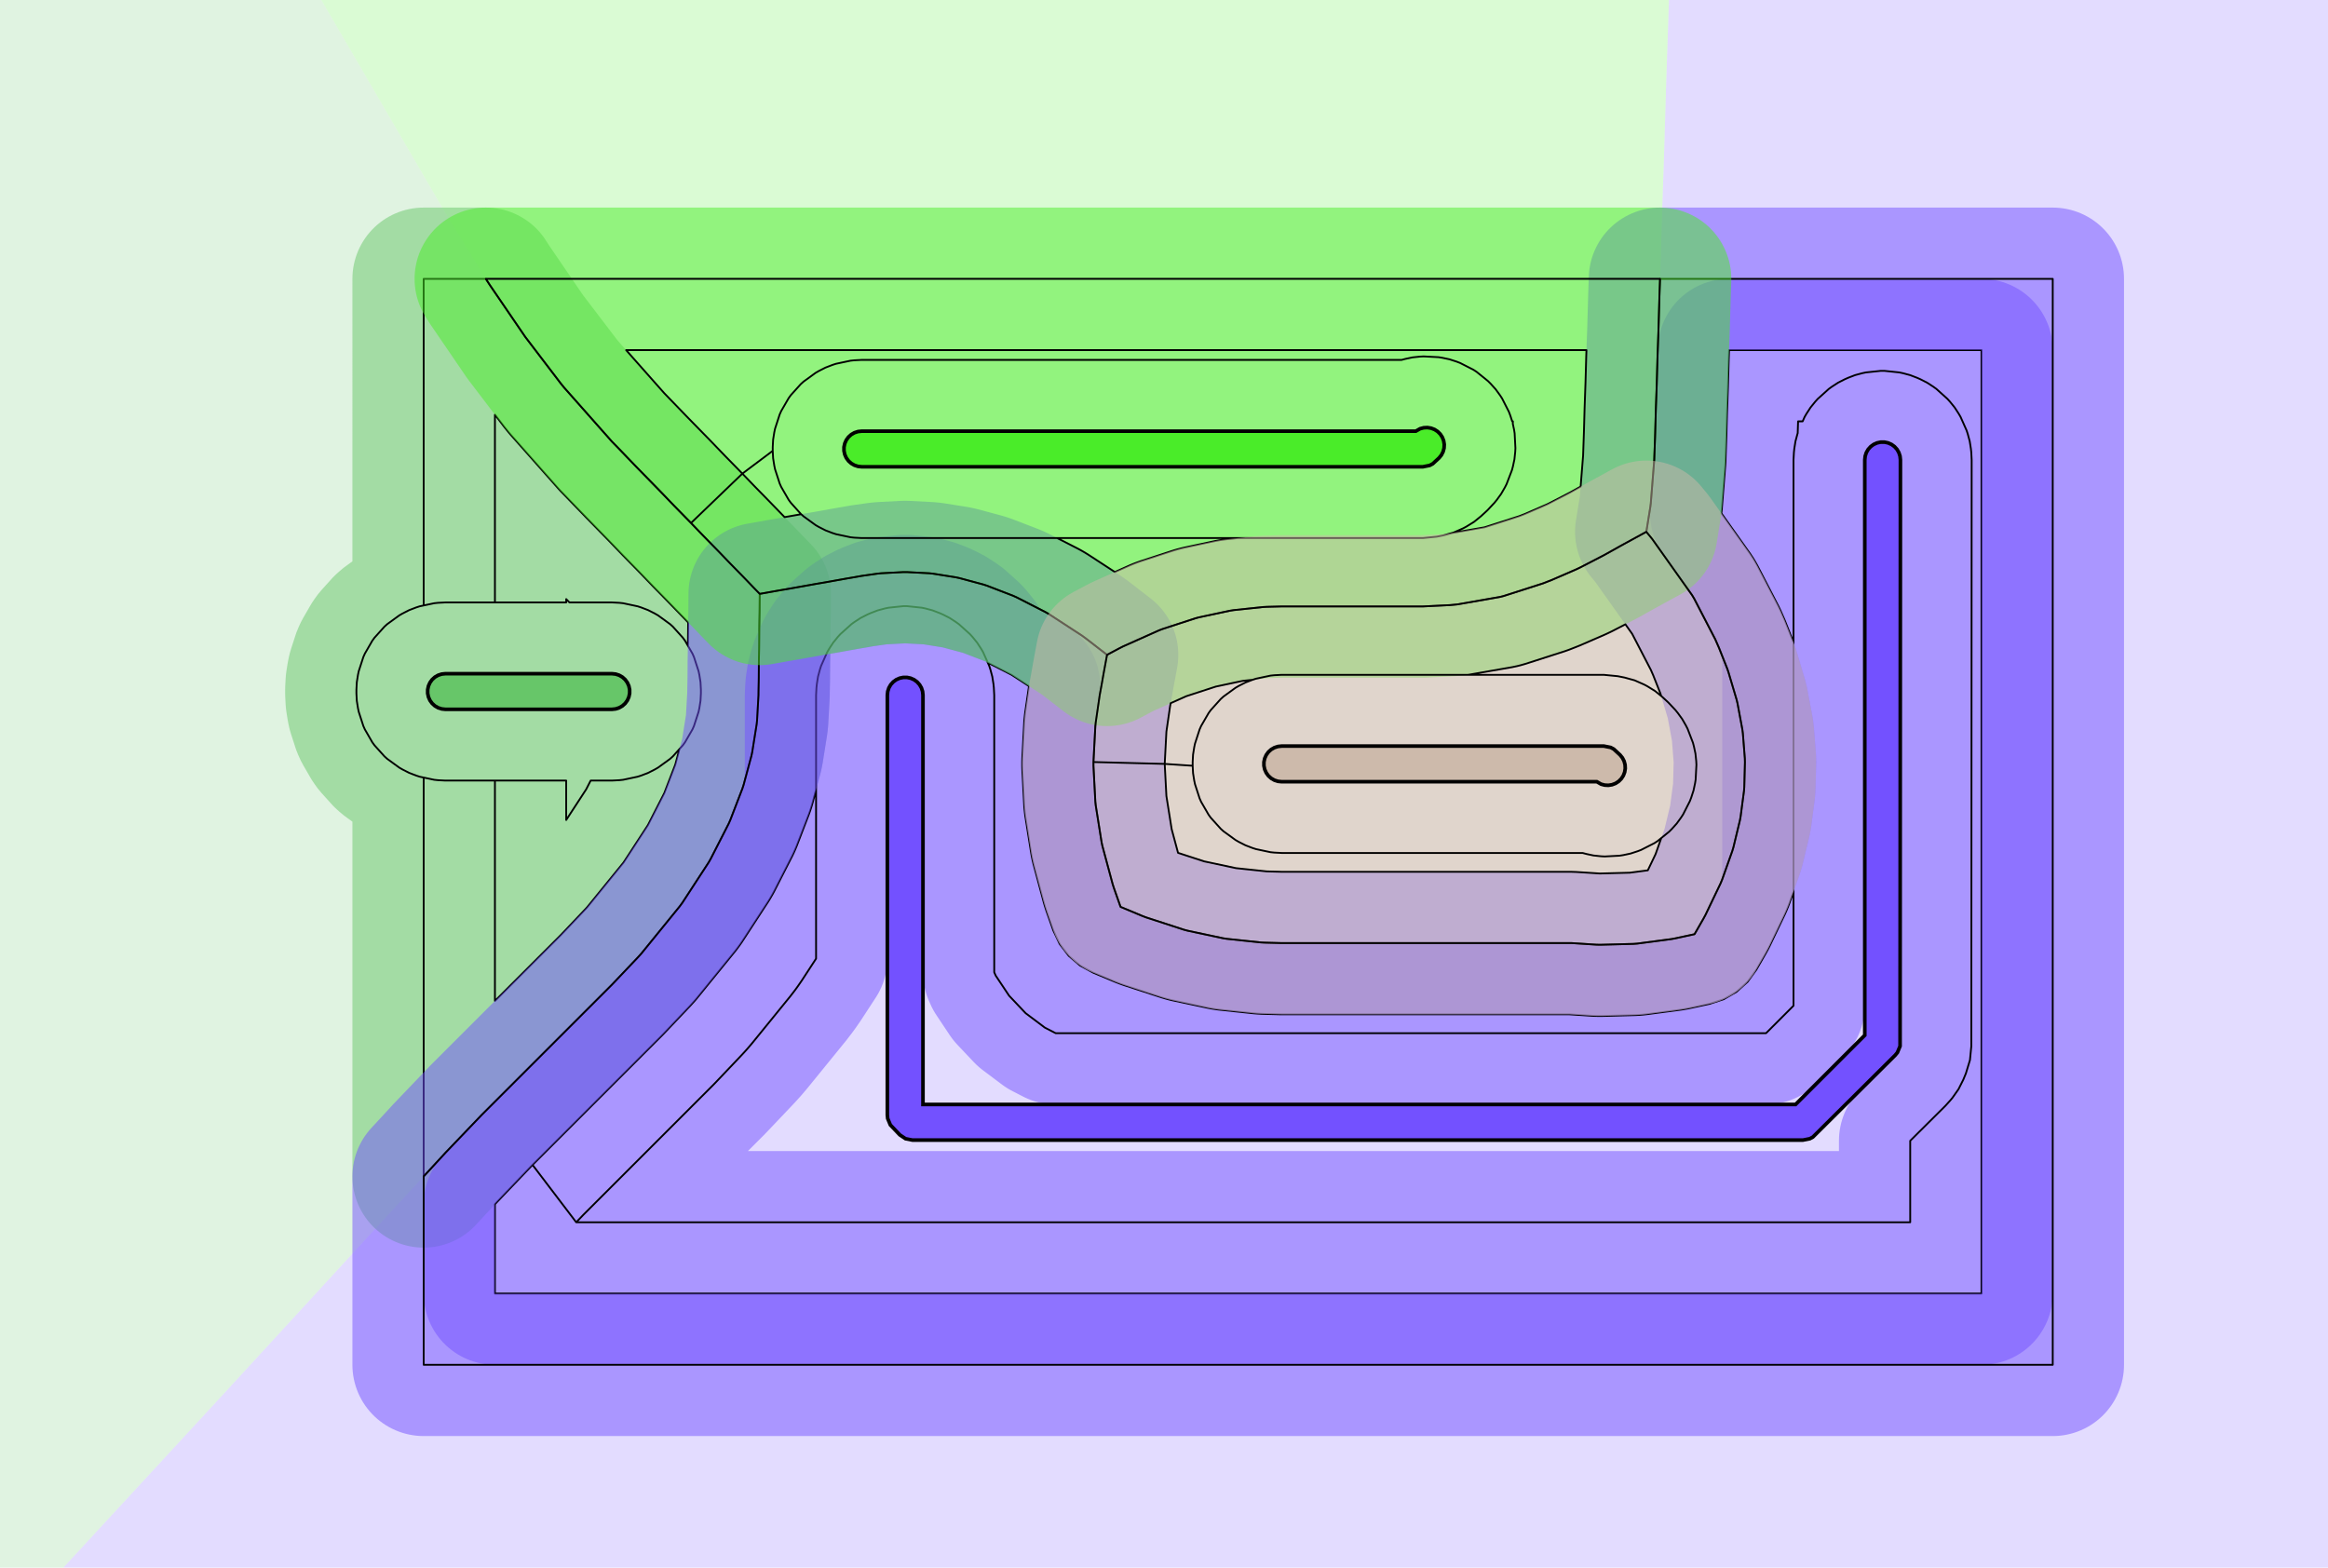 <?xml version="1.0" standalone="no"?>
<!DOCTYPE svg PUBLIC "-//W3C//DTD SVG 1.1//EN"
"http://www.w3.org/Graphics/SVG/1.1/DTD/svg11.dtd">
<!-- original:
<svg width="61.734" height="41.574" viewBox="0 0 1286.13 866.126" version="1.1"
-->
<svg width="6173.4" height="4157.4" viewBox="0 0 1286.13 866.126" version="1.1"
xmlns="http://www.w3.org/2000/svg"
xmlns:xlink="http://www.w3.org/1999/xlink">
<g fill-rule="evenodd"><path d="M 1.81899e-12,9.09495e-13 L 177.509,4.85954e-05 L 207.858,52.082 L 210.408,56.474 L 210.754,57.072 L 213.284,61.43 L 246.063,117.672 L 268.683,154.502 L 270.741,157.673 L 290.17,186.121 L 309.599,211.602 L 311.656,214.142 L 338.063,243.972 L 341.051,247.033 L 343.044,249.091 L 350.268,256.613 L 352.133,258.538 L 364.138,270.817 L 365.826,272.561 L 370.872,277.825 L 372.491,279.497 L 381.757,288.966 L 383.281,290.541 L 387.27,294.709 L 388.759,296.246 L 396.73,304.388 L 398.174,305.88 L 401.838,309.711 L 403.274,311.194 L 410.85,318.93 L 412.286,320.413 L 415.95,324.244 L 417.394,325.736 L 419.729,328.121 L 419.664,336.491 L 419.631,338.847 L 419.514,344.633 L 419.483,346.901 L 419.412,356.759 L 419.381,358.912 L 419.28,363.735 L 419.251,365.845 L 419.191,374.501 L 419.162,376.569 L 419.067,381.033 L 419.038,383.091 L 419.032,384.063 L 418.247,398.066 L 418.031,400.123 L 415.588,415.487 L 415.15,417.546 L 410.83,433.622 L 410.162,435.679 L 403.447,453.123 L 402.531,455.182 L 392.618,474.567 L 391.43,476.625 L 377.057,498.669 L 375.563,500.726 L 354.371,526.786 L 352.52,528.843 L 338.063,544.061 L 266.061,616.063 L 246.063,636.953 L 242.76,640.551 L 240.793,642.685 L 216.889,668.521 L 214.55,671.057 L 123.789,769.88 L 119.548,774.482 L 117.583,776.609 L 116.212,778.093 L 34.995,866.126 L 1.81899e-12,866.126 L 1.81899e-12,9.09495e-13 z " style="fill-opacity:0.2;fill:rgb(103,198,105);"/></g>
<g fill-rule="evenodd"><path d="M 34.995,866.126 L 116.212,778.093 L 117.583,776.609 L 119.548,774.482 L 123.789,769.88 L 214.55,671.057 L 216.889,668.521 L 240.793,642.685 L 242.76,640.551 L 246.063,636.953 L 266.061,616.063 L 338.063,544.061 L 352.52,528.843 L 354.371,526.786 L 375.563,500.726 L 377.057,498.669 L 391.43,476.625 L 392.618,474.567 L 402.531,455.182 L 403.447,453.123 L 410.162,435.679 L 410.83,433.622 L 415.15,417.546 L 415.588,415.487 L 418.031,400.123 L 418.247,398.066 L 419.032,384.063 L 419.038,383.091 L 419.067,381.033 L 419.162,376.569 L 419.191,374.501 L 419.251,365.845 L 419.28,363.735 L 419.381,358.912 L 419.412,356.759 L 419.483,346.901 L 419.514,344.633 L 419.631,338.847 L 419.664,336.491 L 419.729,328.121 L 429.714,326.339 L 432.351,325.886 L 433.684,325.665 L 436.267,325.221 L 450.736,322.632 L 453.026,322.24 L 453.813,322.111 L 456.073,321.724 L 467.477,319.68 L 469.586,319.32 L 470.048,319.245 L 472.142,318.887 L 476.063,318.183 L 484.736,316.949 L 486.793,316.733 L 499.033,316.089 L 501.091,316.089 L 513.331,316.733 L 515.388,316.949 L 527.955,318.947 L 530.013,319.385 L 543.18,322.923 L 545.236,323.591 L 559.549,329.101 L 561.608,330.017 L 577.55,338.169 L 579.607,339.358 L 597.783,351.208 L 599.84,352.702 L 611.603,361.804 L 609.817,371.455 L 609.438,373.565 L 608.886,376.733 L 608.51,378.819 L 607.539,384.063 L 605.347,399.162 L 605.131,401.219 L 604.089,421.033 L 604.089,423.091 L 605.131,442.904 L 605.347,444.962 L 608.577,465.275 L 609.015,467.334 L 614.719,488.559 L 615.387,490.615 L 619.064,501.06 L 631.034,506.05 L 633.093,506.841 L 654.028,513.662 L 656.085,514.213 L 675.662,518.386 L 677.719,518.712 L 696.626,520.707 L 698.686,520.815 L 708.063,521.062 L 868.32,521.062 L 881.888,521.94 L 883.944,521.994 L 902.461,521.508 L 904.519,521.346 L 923.358,518.858 L 925.417,518.477 L 936.16,516.16 L 941.062,507.621 L 942.18,505.564 L 950.574,488.028 L 951.426,485.972 L 957.072,470.074 L 957.681,468.016 L 961.233,453.26 L 961.614,451.201 L 963.483,437.054 L 963.645,434.997 L 964.009,421.1 L 963.955,419.044 L 962.856,405.109 L 962.586,403.051 L 959.906,388.626 L 959.413,386.568 L 954.853,371.228 L 954.123,369.17 L 949.675,357.94 L 947.596,353.189 L 935.97,330.764 L 934.813,328.834 L 912.769,297.781 L 909.618,293.941 L 909.533,293.837 L 911.721,280.222 L 911.992,278.164 L 913.911,254.063 L 913.921,253.708 L 913.987,251.651 L 914.347,241.842 L 914.413,239.778 L 914.768,227.026 L 914.835,224.932 L 915.214,214.551 L 915.283,212.41 L 915.683,198.162 L 915.754,195.929 L 916.193,183.788 L 916.268,181.457 L 916.771,163.764 L 916.851,161.259 L 917.43,145 L 917.517,142.307 L 918.239,117.339 L 918.335,114.335 L 919.206,89.34 L 919.314,85.989 L 920.563,43.767 L 920.689,39.792 L 922.041,-2.74784e-05 L 1286.13,9.09495e-13 L 1286.13,866.126 L 34.995,866.126 z " style="fill-opacity:0.2;fill:rgb(115,81,255);"/></g>
<g fill-rule="evenodd"><path d="M 177.509,-1.86164e-06 L 922.041,-3.12651e-05 L 920.689,39.792 L 920.563,43.767 L 919.314,85.989 L 919.206,89.34 L 918.335,114.335 L 918.239,117.339 L 917.517,142.307 L 917.43,145 L 916.851,161.259 L 916.771,163.764 L 916.268,181.457 L 916.193,183.788 L 915.754,195.929 L 915.683,198.162 L 915.283,212.41 L 915.214,214.551 L 914.835,224.932 L 914.768,227.026 L 914.413,239.778 L 914.347,241.842 L 913.987,251.651 L 913.921,253.708 L 913.911,254.063 L 911.992,278.164 L 911.721,280.222 L 909.533,293.837 L 897.278,300.53 L 895.102,301.731 L 886.063,306.776 L 872.94,313.565 L 870.882,314.545 L 857.3,320.438 L 852.549,322.297 L 830.61,329.336 L 828.68,329.82 L 805.119,333.933 L 801.279,334.312 L 786.063,335.062 L 708.063,335.062 L 699.948,335.275 L 697.888,335.384 L 681.523,337.111 L 679.466,337.437 L 662.512,341.05 L 660.454,341.601 L 642.307,347.514 L 640.248,348.305 L 620.422,357.164 L 618.366,358.213 L 611.603,361.804 L 599.84,352.702 L 597.783,351.208 L 579.607,339.358 L 577.55,338.169 L 561.608,330.017 L 559.549,329.101 L 545.236,323.591 L 543.18,322.923 L 530.013,319.385 L 527.955,318.947 L 515.388,316.949 L 513.331,316.733 L 501.091,316.089 L 499.033,316.089 L 486.793,316.733 L 484.736,316.949 L 476.063,318.183 L 472.142,318.887 L 470.048,319.245 L 469.586,319.32 L 467.477,319.68 L 456.073,321.724 L 453.813,322.111 L 453.026,322.24 L 450.736,322.632 L 436.267,325.221 L 433.684,325.665 L 432.351,325.886 L 429.714,326.339 L 419.729,328.121 L 417.394,325.736 L 415.95,324.244 L 412.286,320.413 L 410.85,318.93 L 403.274,311.194 L 401.838,309.711 L 398.174,305.88 L 396.73,304.388 L 388.759,296.246 L 387.27,294.709 L 383.281,290.541 L 381.757,288.966 L 372.491,279.497 L 370.872,277.825 L 365.826,272.561 L 364.138,270.817 L 352.133,258.538 L 350.268,256.613 L 343.044,249.091 L 341.051,247.033 L 338.063,243.972 L 311.656,214.142 L 309.599,211.602 L 290.17,186.121 L 270.741,157.673 L 268.683,154.502 L 246.063,117.672 L 213.284,61.43 L 210.754,57.072 L 210.408,56.474 L 207.858,52.082 L 177.509,-1.86164e-06 z " style="fill-opacity:0.2;fill:rgb(74,236,41);"/></g>
<g fill-rule="evenodd"><path d="M 604.089,421.033 L 605.131,401.219 L 605.347,399.162 L 607.539,384.063 L 608.51,378.819 L 608.886,376.733 L 609.438,373.565 L 609.817,371.455 L 611.603,361.804 L 618.366,358.213 L 620.422,357.164 L 640.248,348.305 L 642.307,347.514 L 660.454,341.601 L 662.512,341.05 L 679.466,337.437 L 681.523,337.111 L 697.888,335.384 L 699.948,335.275 L 708.063,335.062 L 786.063,335.062 L 801.279,334.312 L 805.119,333.933 L 828.68,329.82 L 830.61,329.336 L 852.549,322.297 L 857.3,320.438 L 870.882,314.545 L 872.94,313.565 L 886.063,306.776 L 895.102,301.731 L 897.278,300.53 L 909.533,293.837 L 909.618,293.941 L 912.769,297.781 L 934.813,328.834 L 935.97,330.764 L 947.596,353.189 L 949.675,357.94 L 954.123,369.17 L 954.853,371.228 L 959.413,386.568 L 959.906,388.626 L 962.586,403.051 L 962.856,405.109 L 963.955,419.044 L 964.009,421.1 L 963.645,434.997 L 963.483,437.054 L 961.614,451.201 L 961.233,453.26 L 957.681,468.016 L 957.072,470.074 L 951.426,485.972 L 950.574,488.028 L 942.18,505.564 L 941.062,507.621 L 936.16,516.16 L 925.417,518.477 L 923.358,518.858 L 904.519,521.346 L 902.461,521.508 L 883.944,521.994 L 881.888,521.94 L 868.32,521.062 L 708.063,521.062 L 698.686,520.815 L 696.626,520.707 L 677.719,518.712 L 675.662,518.386 L 656.085,514.213 L 654.028,513.662 L 633.093,506.841 L 631.034,506.05 L 619.064,501.06 L 615.387,490.615 L 614.719,488.559 L 609.015,467.334 L 608.577,465.275 L 605.347,444.962 L 605.131,442.904 L 604.089,423.091 L 604.089,421.033 z " style="fill-opacity:0.2;fill:rgb(205,186,171);"/></g>
<polyline points="196.903,383.091 196.903,381.033 197.119,376.917 197.763,372.847 198.191,370.835 200.735,363.007 201.571,361.127 205.687,353.999 206.897,352.335 212.403,346.219 213.933,344.841 220.591,340.003 222.373,338.975 226.045,337.105 229.893,335.627 231.849,334.991 234.061,334.521 234.063,154.063 268.413,154.063 268.681,154.501 270.739,157.671 290.169,186.121 309.597,211.601 311.655,214.141 338.063,243.971 341.051,247.033 343.043,249.091 350.267,256.611 352.133,258.537 364.137,270.817 365.825,272.561 370.871,277.825 372.489,279.497 381.757,288.965 383.279,290.539 387.269,294.709 388.757,296.245 396.729,304.387 398.173,305.879 401.837,309.709 403.273,311.193 410.849,318.929 412.285,320.413 415.949,324.243 417.393,325.735 419.729,328.121 419.663,336.489 419.629,338.845 419.513,344.633 419.481,346.899 419.411,356.757 419.381,358.911 419.279,363.735 419.249,365.843 419.191,374.501 419.161,376.567 419.067,381.033 419.037,383.091 419.031,384.063 418.247,398.065 418.031,400.123 415.587,415.487 415.149,417.545 410.829,433.621 410.161,435.677 403.447,453.121 402.529,455.181 392.617,474.567 391.429,476.623 377.055,498.669 375.561,500.725 354.371,526.785 352.519,528.843 338.063,544.059 266.061,616.061 246.063,636.953 242.759,640.551 240.793,642.683 234.063,649.957 234.063,429.603 231.849,429.133 229.893,428.497 226.045,427.019 222.373,425.149 220.591,424.121 213.933,419.283 212.403,417.905 206.897,411.789 205.687,410.125 201.571,402.997 200.735,401.117 198.191,393.289 197.763,391.277 197.119,387.207 196.903,383.091 196.903,383.091 196.903,381.033 197.119,376.917 197.763,372.847 198.191,370.835 200.735,363.007 201.571,361.127 205.687,353.999 206.897,352.335 212.403,346.219 213.933,344.841 220.591,340.003 222.373,338.975 226.045,337.105 229.893,335.627 231.849,334.991 239.901,333.281 241.947,333.065 246.063,332.849 273.433,332.849 273.433,229.101 278.291,235.473 278.999,236.375 281.057,238.915 282.177,240.237 308.583,270.067 309.745,271.325 323.817,285.891 323.981,286.059 335.881,298.231 344.121,306.795 344.351,307.033 353.499,316.379 360.381,323.535 360.627,323.789 368.527,331.857 380.181,343.883 380.045,356.193 380.035,356.767 382.553,361.127 383.389,363.007 385.933,370.835 386.361,372.847 387.005,376.917 387.221,381.033 387.221,383.091 387.005,387.207 386.361,391.277 385.933,393.289 383.389,401.117 382.553,402.997 378.437,410.125 377.227,411.789 375.377,413.845 373.071,422.425 373.041,422.517 367.067,438.035 366.995,438.201 358.021,455.747 357.867,456.013 344.619,476.335 344.339,476.719 324.447,501.181 323.609,502.111 309.865,516.579 273.433,553.013 273.433,431.275 246.063,431.275 241.947,431.059 239.901,430.843 231.849,429.133 229.893,428.497 226.045,427.019 222.373,425.149 220.591,424.121 213.933,419.283 212.403,417.905 206.897,411.789 205.687,410.125 201.571,402.997 200.735,401.117 198.191,393.289 197.763,391.277 197.119,387.207 196.903,383.091 196.903,383.091 196.903,381.033 197.119,376.917 197.763,372.847 198.191,370.835 200.735,363.007 201.571,361.127 205.687,353.999 206.897,352.335 212.403,346.219 213.933,344.841 220.591,340.003 222.373,338.975 226.045,337.105 229.893,335.627 231.849,334.991 234.063,334.521 239.901,333.281 241.947,333.065 246.063,332.849 312.803,332.849 312.803,331.005 314.593,332.849 338.063,332.849 342.177,333.065 344.223,333.281 352.275,334.991 354.231,335.627 358.079,337.105 361.751,338.975 363.533,340.003 370.191,344.841 371.721,346.219 377.227,352.335 378.437,353.999 382.553,361.127 383.389,363.007 385.933,370.835 386.361,372.847 387.005,376.917 387.221,381.033 387.221,383.091 387.005,387.207 386.361,391.277 385.933,393.289 383.389,401.117 382.553,402.997 378.437,410.125 377.227,411.789 371.721,417.905 370.191,419.283 363.533,424.121 361.751,425.149 358.079,427.019 354.231,428.497 352.275,429.133 344.223,430.843 342.177,431.059 338.063,431.275 326.317,431.275 323.839,436.119 312.803,453.047 312.803,431.275 246.063,431.275 241.947,431.059 239.901,430.843 234.063,429.603 231.849,429.133 229.893,428.497 226.045,427.019 222.373,425.149 220.591,424.121 213.933,419.283 212.403,417.905 206.897,411.789 205.687,410.125 201.571,402.997 200.735,401.117 198.191,393.289 197.763,391.277 197.119,387.207 196.903,383.091" style="stroke:rgb(103,198,105);stroke-width:78.74;fill:none;stroke-opacity:0.5;stroke-linecap:round;stroke-linejoin:round;;fill:none"/>
<polyline points="196.903,383.091 196.903,381.033 197.119,376.917 197.763,372.847 198.191,370.835 200.735,363.007 201.571,361.127 205.687,353.999 206.897,352.335 212.403,346.219 213.933,344.841 220.591,340.003 222.373,338.975 226.045,337.105 229.893,335.627 231.849,334.991 234.061,334.521 234.063,154.063 268.413,154.063 268.681,154.501 270.739,157.671 290.169,186.121 309.597,211.601 311.655,214.141 338.063,243.971 341.051,247.033 343.043,249.091 350.267,256.611 352.133,258.537 364.137,270.817 365.825,272.561 370.871,277.825 372.489,279.497 381.757,288.965 383.279,290.539 387.269,294.709 388.757,296.245 396.729,304.387 398.173,305.879 401.837,309.709 403.273,311.193 410.849,318.929 412.285,320.413 415.949,324.243 417.393,325.735 419.729,328.121 419.663,336.489 419.629,338.845 419.513,344.633 419.481,346.899 419.411,356.757 419.381,358.911 419.279,363.735 419.249,365.843 419.191,374.501 419.161,376.567 419.067,381.033 419.037,383.091 419.031,384.063 418.247,398.065 418.031,400.123 415.587,415.487 415.149,417.545 410.829,433.621 410.161,435.677 403.447,453.121 402.529,455.181 392.617,474.567 391.429,476.623 377.055,498.669 375.561,500.725 354.371,526.785 352.519,528.843 338.063,544.059 266.061,616.061 246.063,636.953 242.759,640.551 240.793,642.683 234.063,649.957 234.063,429.603 231.849,429.133 229.893,428.497 226.045,427.019 222.373,425.149 220.591,424.121 213.933,419.283 212.403,417.905 206.897,411.789 205.687,410.125 201.571,402.997 200.735,401.117 198.191,393.289 197.763,391.277 197.119,387.207 196.903,383.091 196.903,383.091 196.903,381.033 197.119,376.917 197.763,372.847 198.191,370.835 200.735,363.007 201.571,361.127 205.687,353.999 206.897,352.335 212.403,346.219 213.933,344.841 220.591,340.003 222.373,338.975 226.045,337.105 229.893,335.627 231.849,334.991 239.901,333.281 241.947,333.065 246.063,332.849 273.433,332.849 273.433,229.101 278.291,235.473 278.999,236.375 281.057,238.915 282.177,240.237 308.583,270.067 309.745,271.325 323.817,285.891 323.981,286.059 335.881,298.231 344.121,306.795 344.351,307.033 353.499,316.379 360.381,323.535 360.627,323.789 368.527,331.857 380.181,343.883 380.045,356.193 380.035,356.767 382.553,361.127 383.389,363.007 385.933,370.835 386.361,372.847 387.005,376.917 387.221,381.033 387.221,383.091 387.005,387.207 386.361,391.277 385.933,393.289 383.389,401.117 382.553,402.997 378.437,410.125 377.227,411.789 375.377,413.845 373.071,422.425 373.041,422.517 367.067,438.035 366.995,438.201 358.021,455.747 357.867,456.013 344.619,476.335 344.339,476.719 324.447,501.181 323.609,502.111 309.865,516.579 273.433,553.013 273.433,431.275 246.063,431.275 241.947,431.059 239.901,430.843 231.849,429.133 229.893,428.497 226.045,427.019 222.373,425.149 220.591,424.121 213.933,419.283 212.403,417.905 206.897,411.789 205.687,410.125 201.571,402.997 200.735,401.117 198.191,393.289 197.763,391.277 197.119,387.207 196.903,383.091 196.903,383.091 196.903,381.033 197.119,376.917 197.763,372.847 198.191,370.835 200.735,363.007 201.571,361.127 205.687,353.999 206.897,352.335 212.403,346.219 213.933,344.841 220.591,340.003 222.373,338.975 226.045,337.105 229.893,335.627 231.849,334.991 234.063,334.521 239.901,333.281 241.947,333.065 246.063,332.849 312.803,332.849 312.803,331.005 314.593,332.849 338.063,332.849 342.177,333.065 344.223,333.281 352.275,334.991 354.231,335.627 358.079,337.105 361.751,338.975 363.533,340.003 370.191,344.841 371.721,346.219 377.227,352.335 378.437,353.999 382.553,361.127 383.389,363.007 385.933,370.835 386.361,372.847 387.005,376.917 387.221,381.033 387.221,383.091 387.005,387.207 386.361,391.277 385.933,393.289 383.389,401.117 382.553,402.997 378.437,410.125 377.227,411.789 371.721,417.905 370.191,419.283 363.533,424.121 361.751,425.149 358.079,427.019 354.231,428.497 352.275,429.133 344.223,430.843 342.177,431.059 338.063,431.275 326.317,431.275 323.839,436.119 312.803,453.047 312.803,431.275 246.063,431.275 241.947,431.059 239.901,430.843 234.063,429.603 231.849,429.133 229.893,428.497 226.045,427.019 222.373,425.149 220.591,424.121 213.933,419.283 212.403,417.905 206.897,411.789 205.687,410.125 201.571,402.997 200.735,401.117 198.191,393.289 197.763,391.277 197.119,387.207 196.903,383.091" style="stroke:rgb(0,0,0);stroke-width:1px;fill:none;stroke-opacity:1;stroke-linecap:round;stroke-linejoin:round;;fill:none"/>
<polyline points="294.203,643.597 274.753,663.915 273.431,665.347 273.433,714.691 1094.69,714.691 1094.69,193.433 955.245,193.433 955.033,199.405 954.637,213.513 954.629,213.797 954.117,228.269 953.767,240.871 953.759,241.161 953.255,255.445 953.155,257.187 951.237,281.289 951.025,283.295 950.985,283.601 966.915,306.043 968.583,308.595 969.739,310.525 970.921,312.643 982.547,335.067 983.663,337.405 985.741,342.155 986.277,343.441 990.725,354.671 990.849,355.001 990.849,439.683 990.849,492.601 988.525,499.145 987.799,501.037 986.947,503.093 986.085,505.027 977.691,522.561 976.775,524.355 975.657,526.413 975.203,527.225 970.301,535.763 965.483,542.429 959.385,547.947 952.273,552.079 944.459,554.643 933.715,556.961 932.593,557.187 930.533,557.567 928.511,557.889 909.673,560.377 907.609,560.593 905.551,560.755 903.493,560.863 884.977,561.349 882.909,561.349 880.853,561.295 879.343,561.227 867.047,560.431 708.063,560.431 707.027,560.417 697.649,560.171 696.617,560.131 694.557,560.021 692.493,559.859 673.587,557.863 671.555,557.595 669.499,557.269 667.455,556.889 647.877,552.717 645.901,552.243 643.845,551.691 641.829,551.095 620.895,544.273 618.981,543.593 616.921,542.803 615.883,542.387 603.913,537.397 596.693,533.457 590.449,528.101 585.455,521.565 581.927,514.133 578.251,503.689 577.941,502.773 577.273,500.717 576.697,498.775 570.993,477.551 570.505,475.527 570.067,473.469 569.695,471.455 566.465,451.143 566.193,449.079 565.975,447.021 565.815,444.971 564.773,425.157 564.717,423.091 564.717,421.033 564.773,418.965 565.815,399.151 565.975,397.101 566.193,395.043 566.385,393.505 568.477,379.099 558.995,372.917 558.729,372.763 545.699,366.101 543.149,360.373 542.121,358.591 539.875,355.135 537.283,351.933 535.905,350.403 529.789,344.897 528.125,343.687 524.669,341.443 520.997,339.571 519.117,338.735 515.269,337.259 511.289,336.191 509.277,335.763 501.091,334.903 499.033,334.903 490.847,335.763 488.835,336.191 484.855,337.259 481.007,338.735 479.127,339.571 475.455,341.443 471.999,343.687 470.335,344.897 464.219,350.403 462.841,351.933 460.249,355.135 458.003,358.591 456.975,360.373 453.627,367.893 452.991,369.849 451.925,373.831 451.281,377.901 451.065,379.947 450.849,384.063 450.849,436.399 448.849,443.839 448.275,445.781 447.607,447.837 446.903,449.821 440.189,467.265 439.413,469.133 438.497,471.191 437.583,473.105 427.669,492.491 426.709,494.257 425.521,496.315 424.409,498.125 410.035,520.171 408.909,521.807 407.415,523.863 406.107,525.565 384.915,551.623 383.635,553.121 381.783,555.179 381.063,555.959 366.605,571.177 365.901,571.899 294.203,643.597 318.335,675.321 322.343,671.133 393.739,599.737 395.149,598.293 409.605,583.075 411.047,581.517 412.897,579.459 415.461,576.463 436.653,550.403 439.269,547.001 440.763,544.943 443.015,541.673 450.849,529.657 450.849,384.063 451.065,379.947 451.281,377.901 451.925,373.831 452.991,369.849 453.627,367.893 456.975,360.373 458.003,358.591 460.249,355.135 462.841,351.933 464.219,350.403 470.335,344.897 471.999,343.687 475.455,341.443 479.127,339.571 481.007,338.735 484.855,337.259 488.835,336.191 490.847,335.763 499.033,334.903 501.091,334.903 509.277,335.763 511.289,336.191 515.269,337.259 519.117,338.735 520.997,339.571 524.669,341.443 528.125,343.687 529.789,344.897 535.905,350.403 537.283,351.933 539.875,355.135 542.121,358.591 543.149,360.373 546.497,367.893 547.133,369.849 548.199,373.831 548.843,377.901 549.059,379.947 549.275,384.063 549.275,537.207 550.099,539.057 557.477,550.121 566.611,559.785 577.241,567.775 583.215,570.849 975.677,570.849 990.849,555.677 990.849,254.061 991.065,249.947 991.281,247.901 991.925,243.831 992.991,239.849 993.161,239.327 993.371,232.803 995.893,232.803 996.975,230.373 998.003,228.591 1000.25,225.135 1002.84,221.933 1004.22,220.403 1010.33,214.897 1012,213.687 1015.45,211.443 1019.13,209.571 1021.01,208.735 1024.85,207.259 1028.83,206.191 1030.85,205.763 1039.03,204.903 1041.09,204.903 1049.28,205.763 1051.29,206.191 1055.27,207.259 1059.12,208.735 1061,209.571 1064.67,211.443 1068.12,213.687 1069.79,214.897 1075.9,220.403 1077.28,221.933 1079.87,225.135 1082.12,228.591 1083.15,230.373 1086.5,237.893 1087.13,239.849 1088.2,243.831 1088.84,247.901 1089.06,249.947 1089.27,254.085 1089.08,578.005 1088.33,585.675 1086.09,593.049 1084.62,596.597 1082.01,601.771 1078.68,606.507 1077.45,607.997 1074.78,610.943 1055.32,630.285 1055.32,675.321 318.335,675.321" style="stroke:rgb(115,81,255);stroke-width:78.74;fill:none;stroke-opacity:0.5;stroke-linecap:round;stroke-linejoin:round;;fill:none"/>
<polyline points="294.203,643.597 274.753,663.915 273.431,665.347 273.433,714.691 1094.69,714.691 1094.69,193.433 955.245,193.433 955.033,199.405 954.637,213.513 954.629,213.797 954.117,228.269 953.767,240.871 953.759,241.161 953.255,255.445 953.155,257.187 951.237,281.289 951.025,283.295 950.985,283.601 966.915,306.043 968.583,308.595 969.739,310.525 970.921,312.643 982.547,335.067 983.663,337.405 985.741,342.155 986.277,343.441 990.725,354.671 990.849,355.001 990.849,439.683 990.849,492.601 988.525,499.145 987.799,501.037 986.947,503.093 986.085,505.027 977.691,522.561 976.775,524.355 975.657,526.413 975.203,527.225 970.301,535.763 965.483,542.429 959.385,547.947 952.273,552.079 944.459,554.643 933.715,556.961 932.593,557.187 930.533,557.567 928.511,557.889 909.673,560.377 907.609,560.593 905.551,560.755 903.493,560.863 884.977,561.349 882.909,561.349 880.853,561.295 879.343,561.227 867.047,560.431 708.063,560.431 707.027,560.417 697.649,560.171 696.617,560.131 694.557,560.021 692.493,559.859 673.587,557.863 671.555,557.595 669.499,557.269 667.455,556.889 647.877,552.717 645.901,552.243 643.845,551.691 641.829,551.095 620.895,544.273 618.981,543.593 616.921,542.803 615.883,542.387 603.913,537.397 596.693,533.457 590.449,528.101 585.455,521.565 581.927,514.133 578.251,503.689 577.941,502.773 577.273,500.717 576.697,498.775 570.993,477.551 570.505,475.527 570.067,473.469 569.695,471.455 566.465,451.143 566.193,449.079 565.975,447.021 565.815,444.971 564.773,425.157 564.717,423.091 564.717,421.033 564.773,418.965 565.815,399.151 565.975,397.101 566.193,395.043 566.385,393.505 568.477,379.099 558.995,372.917 558.729,372.763 545.699,366.101 543.149,360.373 542.121,358.591 539.875,355.135 537.283,351.933 535.905,350.403 529.789,344.897 528.125,343.687 524.669,341.443 520.997,339.571 519.117,338.735 515.269,337.259 511.289,336.191 509.277,335.763 501.091,334.903 499.033,334.903 490.847,335.763 488.835,336.191 484.855,337.259 481.007,338.735 479.127,339.571 475.455,341.443 471.999,343.687 470.335,344.897 464.219,350.403 462.841,351.933 460.249,355.135 458.003,358.591 456.975,360.373 453.627,367.893 452.991,369.849 451.925,373.831 451.281,377.901 451.065,379.947 450.849,384.063 450.849,436.399 448.849,443.839 448.275,445.781 447.607,447.837 446.903,449.821 440.189,467.265 439.413,469.133 438.497,471.191 437.583,473.105 427.669,492.491 426.709,494.257 425.521,496.315 424.409,498.125 410.035,520.171 408.909,521.807 407.415,523.863 406.107,525.565 384.915,551.623 383.635,553.121 381.783,555.179 381.063,555.959 366.605,571.177 365.901,571.899 294.203,643.597 318.335,675.321 322.343,671.133 393.739,599.737 395.149,598.293 409.605,583.075 411.047,581.517 412.897,579.459 415.461,576.463 436.653,550.403 439.269,547.001 440.763,544.943 443.015,541.673 450.849,529.657 450.849,384.063 451.065,379.947 451.281,377.901 451.925,373.831 452.991,369.849 453.627,367.893 456.975,360.373 458.003,358.591 460.249,355.135 462.841,351.933 464.219,350.403 470.335,344.897 471.999,343.687 475.455,341.443 479.127,339.571 481.007,338.735 484.855,337.259 488.835,336.191 490.847,335.763 499.033,334.903 501.091,334.903 509.277,335.763 511.289,336.191 515.269,337.259 519.117,338.735 520.997,339.571 524.669,341.443 528.125,343.687 529.789,344.897 535.905,350.403 537.283,351.933 539.875,355.135 542.121,358.591 543.149,360.373 546.497,367.893 547.133,369.849 548.199,373.831 548.843,377.901 549.059,379.947 549.275,384.063 549.275,537.207 550.099,539.057 557.477,550.121 566.611,559.785 577.241,567.775 583.215,570.849 975.677,570.849 990.849,555.677 990.849,254.061 991.065,249.947 991.281,247.901 991.925,243.831 992.991,239.849 993.161,239.327 993.371,232.803 995.893,232.803 996.975,230.373 998.003,228.591 1000.25,225.135 1002.84,221.933 1004.22,220.403 1010.33,214.897 1012,213.687 1015.45,211.443 1019.13,209.571 1021.01,208.735 1024.85,207.259 1028.83,206.191 1030.85,205.763 1039.03,204.903 1041.09,204.903 1049.28,205.763 1051.29,206.191 1055.27,207.259 1059.12,208.735 1061,209.571 1064.67,211.443 1068.12,213.687 1069.79,214.897 1075.9,220.403 1077.28,221.933 1079.87,225.135 1082.12,228.591 1083.15,230.373 1086.5,237.893 1087.13,239.849 1088.2,243.831 1088.84,247.901 1089.06,249.947 1089.27,254.085 1089.08,578.005 1088.33,585.675 1086.09,593.049 1084.62,596.597 1082.01,601.771 1078.68,606.507 1077.45,607.997 1074.78,610.943 1055.32,630.285 1055.32,675.321 318.335,675.321" style="stroke:rgb(0,0,0);stroke-width:1px;fill:none;stroke-opacity:1;stroke-linecap:round;stroke-linejoin:round;;fill:none"/>
<polyline points="234.063,754.063 234.063,649.957 240.793,642.683 242.759,640.551 246.063,636.953 266.061,616.061 338.063,544.059 352.519,528.843 354.371,526.785 375.561,500.725 377.055,498.669 391.429,476.623 392.617,474.567 402.529,455.181 403.447,453.121 410.161,435.677 410.829,433.621 415.149,417.545 415.587,415.487 418.031,400.123 418.247,398.065 419.031,384.063 419.037,383.091 419.067,381.033 419.161,376.567 419.191,374.501 419.249,365.843 419.279,363.735 419.381,358.911 419.411,356.757 419.481,346.899 419.513,344.633 419.629,338.845 419.663,336.489 419.729,328.121 429.713,326.339 432.349,325.885 433.683,325.665 436.267,325.219 450.735,322.631 453.025,322.239 453.813,322.109 456.073,321.723 467.475,319.679 469.585,319.319 470.047,319.243 472.141,318.885 476.063,318.183 484.735,316.949 486.791,316.731 499.033,316.087 501.091,316.087 513.331,316.731 515.387,316.949 527.955,318.947 530.013,319.383 543.179,322.923 545.235,323.591 559.549,329.099 561.607,330.017 577.549,338.169 579.607,339.357 597.783,351.207 599.839,352.701 611.601,361.803 609.817,371.453 609.437,373.565 608.885,376.731 608.509,378.819 607.539,384.063 605.347,399.161 605.131,401.219 604.089,421.033 604.089,423.091 605.131,442.903 605.347,444.961 608.575,465.275 609.013,467.333 614.719,488.557 615.385,490.615 619.063,501.059 631.033,506.049 633.091,506.839 654.027,513.661 656.085,514.213 675.661,518.385 677.719,518.711 696.625,520.707 698.685,520.815 708.063,521.061 868.319,521.061 881.887,521.939 883.943,521.993 902.461,521.507 904.517,521.345 923.357,518.857 925.415,518.475 936.159,516.159 941.061,507.621 942.179,505.563 950.573,488.027 951.425,485.971 957.071,470.073 957.679,468.015 961.231,453.259 961.613,451.199 963.481,437.053 963.643,434.995 964.009,421.099 963.955,419.043 962.855,405.109 962.585,403.051 959.905,388.625 959.411,386.567 954.851,371.227 954.123,369.169 949.673,357.939 947.595,353.187 935.969,330.763 934.813,328.833 912.767,297.779 909.617,293.939 909.531,293.837 911.721,280.221 911.991,278.163 913.911,254.063 913.921,253.707 913.987,251.651 914.345,241.841 914.413,239.777 914.767,227.025 914.835,224.931 915.213,214.549 915.283,212.409 915.681,198.161 915.753,195.929 916.193,183.787 916.267,181.455 916.771,163.763 916.851,161.259 917.107,154.063 1134.06,154.063 1134.06,754.063 234.063,754.063" style="stroke:rgb(115,81,255);stroke-width:78.74;fill:none;stroke-opacity:0.5;stroke-linecap:round;stroke-linejoin:round;;fill:none"/>
<polyline points="234.063,754.063 234.063,649.957 240.793,642.683 242.759,640.551 246.063,636.953 266.061,616.061 338.063,544.059 352.519,528.843 354.371,526.785 375.561,500.725 377.055,498.669 391.429,476.623 392.617,474.567 402.529,455.181 403.447,453.121 410.161,435.677 410.829,433.621 415.149,417.545 415.587,415.487 418.031,400.123 418.247,398.065 419.031,384.063 419.037,383.091 419.067,381.033 419.161,376.567 419.191,374.501 419.249,365.843 419.279,363.735 419.381,358.911 419.411,356.757 419.481,346.899 419.513,344.633 419.629,338.845 419.663,336.489 419.729,328.121 429.713,326.339 432.349,325.885 433.683,325.665 436.267,325.219 450.735,322.631 453.025,322.239 453.813,322.109 456.073,321.723 467.475,319.679 469.585,319.319 470.047,319.243 472.141,318.885 476.063,318.183 484.735,316.949 486.791,316.731 499.033,316.087 501.091,316.087 513.331,316.731 515.387,316.949 527.955,318.947 530.013,319.383 543.179,322.923 545.235,323.591 559.549,329.099 561.607,330.017 577.549,338.169 579.607,339.357 597.783,351.207 599.839,352.701 611.601,361.803 609.817,371.453 609.437,373.565 608.885,376.731 608.509,378.819 607.539,384.063 605.347,399.161 605.131,401.219 604.089,421.033 604.089,423.091 605.131,442.903 605.347,444.961 608.575,465.275 609.013,467.333 614.719,488.557 615.385,490.615 619.063,501.059 631.033,506.049 633.091,506.839 654.027,513.661 656.085,514.213 675.661,518.385 677.719,518.711 696.625,520.707 698.685,520.815 708.063,521.061 868.319,521.061 881.887,521.939 883.943,521.993 902.461,521.507 904.517,521.345 923.357,518.857 925.415,518.475 936.159,516.159 941.061,507.621 942.179,505.563 950.573,488.027 951.425,485.971 957.071,470.073 957.679,468.015 961.231,453.259 961.613,451.199 963.481,437.053 963.643,434.995 964.009,421.099 963.955,419.043 962.855,405.109 962.585,403.051 959.905,388.625 959.411,386.567 954.851,371.227 954.123,369.169 949.673,357.939 947.595,353.187 935.969,330.763 934.813,328.833 912.767,297.779 909.617,293.939 909.531,293.837 911.721,280.221 911.991,278.163 913.911,254.063 913.921,253.707 913.987,251.651 914.345,241.841 914.413,239.777 914.767,227.025 914.835,224.931 915.213,214.549 915.283,212.409 915.681,198.161 915.753,195.929 916.193,183.787 916.267,181.455 916.771,163.763 916.851,161.259 917.107,154.063 1134.06,154.063 1134.06,754.063 234.063,754.063" style="stroke:rgb(0,0,0);stroke-width:1px;fill:none;stroke-opacity:1;stroke-linecap:round;stroke-linejoin:round;;fill:none"/>
<polyline points="381.757,288.965 383.279,290.539 387.269,294.709 388.757,296.245 396.729,304.387 398.173,305.879 401.837,309.709 403.273,311.193 410.849,318.929 412.285,320.413 415.949,324.243 417.393,325.735 419.729,328.121 429.713,326.339 432.349,325.885 433.683,325.665 436.267,325.219 450.735,322.631 453.025,322.239 453.813,322.109 456.073,321.723 467.475,319.679 469.585,319.319 470.047,319.243 472.141,318.885 476.063,318.183 484.735,316.949 486.791,316.731 499.033,316.087 501.091,316.087 513.331,316.731 515.387,316.949 527.955,318.947 530.013,319.383 543.179,322.923 545.235,323.591 559.549,329.099 561.607,330.017 577.549,338.169 579.607,339.357 597.783,351.207 599.839,352.701 611.601,361.803 618.365,358.211 620.421,357.163 640.247,348.305 642.307,347.513 660.453,341.601 662.511,341.049 679.465,337.435 681.523,337.109 697.887,335.383 699.947,335.275 708.063,335.061 786.063,335.061 801.279,334.311 805.119,333.933 828.679,329.819 830.609,329.335 852.547,322.295 857.299,320.437 870.881,314.545 872.939,313.563 886.063,306.775 895.101,301.729 897.277,300.529 909.531,293.837 911.721,280.221 911.991,278.163 913.911,254.063 913.921,253.707 913.987,251.651 914.345,241.841 914.413,239.777 914.767,227.025 914.835,224.931 915.213,214.549 915.283,212.409 915.681,198.161 915.753,195.929 916.193,183.787 916.267,181.455 916.771,163.763 916.851,161.259 917.107,154.063 268.413,154.061 268.681,154.501 270.739,157.671 290.169,186.121 309.597,211.601 311.655,214.141 338.063,243.971 341.051,247.033 343.043,249.091 350.267,256.611 352.133,258.537 364.137,270.817 365.825,272.561 370.871,277.825 372.489,279.497 381.757,288.965 410.133,261.675 417.013,268.829 424.859,276.843 425.003,276.989 433.463,285.719 442.623,284.103 443.933,285.283 450.591,290.121 452.373,291.149 456.045,293.019 459.893,294.497 461.849,295.133 469.901,296.843 471.947,297.059 476.063,297.275 584.051,297.275 595.473,303.115 597.241,304.077 599.297,305.265 601.109,306.377 615.937,316.045 624.185,312.359 626.135,311.549 628.195,310.759 630.109,310.081 648.255,304.167 650.271,303.569 652.327,303.019 654.305,302.545 671.259,298.931 673.303,298.551 675.359,298.225 677.389,297.957 683.859,297.275 786.063,297.275 793.743,296.519 797.509,295.769 802.149,294.485 820.163,291.341 839.349,285.183 842.287,284.035 854.573,278.705 855.419,278.301 867.433,272.085 873.237,268.853 874.595,251.805 875.061,238.539 875.413,225.931 875.421,225.637 875.933,211.157 876.327,197.059 876.337,196.765 876.455,193.433 345.903,193.433 366.973,217.235 380.363,231.097 392.289,243.295 392.505,243.517 400.737,252.071 409.895,261.429 410.133,261.675 426.903,249.091 426.903,247.033 427.119,242.917 427.763,238.847 428.191,236.835 430.735,229.007 431.571,227.127 435.687,219.999 436.897,218.335 442.403,212.219 443.933,210.841 450.591,206.003 452.373,204.975 456.045,203.105 459.893,201.627 461.849,200.991 469.901,199.281 471.947,199.065 476.063,198.849 774.331,198.849 776.333,198.313 780.363,197.455 784.461,197.025 786.517,196.917 794.735,197.347 796.769,197.669 800.799,198.527 804.719,199.799 806.639,200.537 813.973,204.273 815.699,205.395 822.095,210.575 823.549,212.029 826.307,215.091 828.729,218.425 829.851,220.151 833.587,227.485 834.325,229.405 835.427,232.803 835.809,232.803 835.767,234.121 836.455,237.355 836.777,239.389 837.207,247.607 837.099,249.663 836.669,253.761 835.811,257.791 835.279,259.779 832.329,267.463 831.395,269.297 829.335,272.865 826.913,276.199 825.619,277.799 821.731,281.947 818.239,285.171 814.349,288.329 810.089,290.967 808.387,291.877 803.091,294.223 797.509,295.769 793.743,296.519 786.063,297.275 476.063,297.275 471.947,297.059 469.901,296.843 461.849,295.133 459.893,294.497 456.045,293.019 452.373,291.149 450.591,290.121 443.933,285.283 442.403,283.905 436.897,277.789 435.687,276.125 431.571,268.997 430.735,267.117 428.191,259.289 427.763,257.277 427.119,253.207 426.903,249.091" style="stroke:rgb(74,236,41);stroke-width:78.74;fill:none;stroke-opacity:0.5;stroke-linecap:round;stroke-linejoin:round;;fill:none"/>
<polyline points="381.757,288.965 383.279,290.539 387.269,294.709 388.757,296.245 396.729,304.387 398.173,305.879 401.837,309.709 403.273,311.193 410.849,318.929 412.285,320.413 415.949,324.243 417.393,325.735 419.729,328.121 429.713,326.339 432.349,325.885 433.683,325.665 436.267,325.219 450.735,322.631 453.025,322.239 453.813,322.109 456.073,321.723 467.475,319.679 469.585,319.319 470.047,319.243 472.141,318.885 476.063,318.183 484.735,316.949 486.791,316.731 499.033,316.087 501.091,316.087 513.331,316.731 515.387,316.949 527.955,318.947 530.013,319.383 543.179,322.923 545.235,323.591 559.549,329.099 561.607,330.017 577.549,338.169 579.607,339.357 597.783,351.207 599.839,352.701 611.601,361.803 618.365,358.211 620.421,357.163 640.247,348.305 642.307,347.513 660.453,341.601 662.511,341.049 679.465,337.435 681.523,337.109 697.887,335.383 699.947,335.275 708.063,335.061 786.063,335.061 801.279,334.311 805.119,333.933 828.679,329.819 830.609,329.335 852.547,322.295 857.299,320.437 870.881,314.545 872.939,313.563 886.063,306.775 895.101,301.729 897.277,300.529 909.531,293.837 911.721,280.221 911.991,278.163 913.911,254.063 913.921,253.707 913.987,251.651 914.345,241.841 914.413,239.777 914.767,227.025 914.835,224.931 915.213,214.549 915.283,212.409 915.681,198.161 915.753,195.929 916.193,183.787 916.267,181.455 916.771,163.763 916.851,161.259 917.107,154.063 268.413,154.061 268.681,154.501 270.739,157.671 290.169,186.121 309.597,211.601 311.655,214.141 338.063,243.971 341.051,247.033 343.043,249.091 350.267,256.611 352.133,258.537 364.137,270.817 365.825,272.561 370.871,277.825 372.489,279.497 381.757,288.965 410.133,261.675 417.013,268.829 424.859,276.843 425.003,276.989 433.463,285.719 442.623,284.103 443.933,285.283 450.591,290.121 452.373,291.149 456.045,293.019 459.893,294.497 461.849,295.133 469.901,296.843 471.947,297.059 476.063,297.275 584.051,297.275 595.473,303.115 597.241,304.077 599.297,305.265 601.109,306.377 615.937,316.045 624.185,312.359 626.135,311.549 628.195,310.759 630.109,310.081 648.255,304.167 650.271,303.569 652.327,303.019 654.305,302.545 671.259,298.931 673.303,298.551 675.359,298.225 677.389,297.957 683.859,297.275 786.063,297.275 793.743,296.519 797.509,295.769 802.149,294.485 820.163,291.341 839.349,285.183 842.287,284.035 854.573,278.705 855.419,278.301 867.433,272.085 873.237,268.853 874.595,251.805 875.061,238.539 875.413,225.931 875.421,225.637 875.933,211.157 876.327,197.059 876.337,196.765 876.455,193.433 345.903,193.433 366.973,217.235 380.363,231.097 392.289,243.295 392.505,243.517 400.737,252.071 409.895,261.429 410.133,261.675 426.903,249.091 426.903,247.033 427.119,242.917 427.763,238.847 428.191,236.835 430.735,229.007 431.571,227.127 435.687,219.999 436.897,218.335 442.403,212.219 443.933,210.841 450.591,206.003 452.373,204.975 456.045,203.105 459.893,201.627 461.849,200.991 469.901,199.281 471.947,199.065 476.063,198.849 774.331,198.849 776.333,198.313 780.363,197.455 784.461,197.025 786.517,196.917 794.735,197.347 796.769,197.669 800.799,198.527 804.719,199.799 806.639,200.537 813.973,204.273 815.699,205.395 822.095,210.575 823.549,212.029 826.307,215.091 828.729,218.425 829.851,220.151 833.587,227.485 834.325,229.405 835.427,232.803 835.809,232.803 835.767,234.121 836.455,237.355 836.777,239.389 837.207,247.607 837.099,249.663 836.669,253.761 835.811,257.791 835.279,259.779 832.329,267.463 831.395,269.297 829.335,272.865 826.913,276.199 825.619,277.799 821.731,281.947 818.239,285.171 814.349,288.329 810.089,290.967 808.387,291.877 803.091,294.223 797.509,295.769 793.743,296.519 786.063,297.275 476.063,297.275 471.947,297.059 469.901,296.843 461.849,295.133 459.893,294.497 456.045,293.019 452.373,291.149 450.591,290.121 443.933,285.283 442.403,283.905 436.897,277.789 435.687,276.125 431.571,268.997 430.735,267.117 428.191,259.289 427.763,257.277 427.119,253.207 426.903,249.091" style="stroke:rgb(0,0,0);stroke-width:1px;fill:none;stroke-opacity:1;stroke-linecap:round;stroke-linejoin:round;;fill:none"/>
<polyline points="604.089,421.033 605.131,401.219 605.347,399.161 607.539,384.063 608.509,378.819 608.885,376.731 609.437,373.565 609.817,371.453 611.601,361.803 618.365,358.211 620.421,357.163 640.247,348.305 642.307,347.513 660.453,341.601 662.511,341.049 679.465,337.435 681.523,337.109 697.887,335.383 699.947,335.275 708.063,335.061 786.063,335.061 801.279,334.311 805.119,333.933 828.679,329.819 830.609,329.335 852.547,322.295 857.299,320.437 870.881,314.545 872.939,313.563 886.063,306.775 895.101,301.729 897.277,300.529 909.531,293.837 909.617,293.939 912.767,297.779 934.813,328.833 935.969,330.763 947.595,353.187 949.673,357.939 954.123,369.169 954.851,371.227 959.411,386.567 959.905,388.625 962.585,403.051 962.855,405.109 963.955,419.043 964.009,421.099 963.643,434.995 963.481,437.053 961.613,451.199 961.231,453.259 957.679,468.015 957.071,470.073 951.425,485.971 950.573,488.027 942.179,505.563 941.061,507.621 936.159,516.159 925.415,518.475 923.357,518.857 904.517,521.345 902.461,521.507 883.943,521.993 881.887,521.939 868.319,521.061 708.063,521.061 698.685,520.815 696.625,520.707 677.719,518.711 675.661,518.385 656.085,514.213 654.027,513.661 633.091,506.839 631.033,506.049 619.063,501.059 615.385,490.615 614.719,488.557 609.013,467.333 608.575,465.275 605.347,444.961 605.131,442.903 604.089,423.091 604.089,421.033 643.459,422.061 644.391,439.807 647.297,458.081 647.305,458.121 650.823,471.209 665.225,475.903 665.285,475.919 682.851,479.663 699.727,481.445 700.237,481.471 708.579,481.691 868.319,481.691 870.861,481.773 883.677,482.603 883.945,482.609 900.395,482.177 910.355,480.863 914.605,471.983 914.665,471.841 917.791,463.035 922.095,459.549 923.549,458.095 926.307,455.033 928.729,451.699 929.851,449.973 933.587,442.639 934.325,440.719 935.597,436.799 936.455,432.769 936.777,430.735 937.207,422.517 937.099,420.461 936.669,416.363 935.811,412.333 935.279,410.345 932.329,402.661 931.395,400.827 929.335,397.259 926.913,393.925 925.619,392.325 921.731,388.177 918.239,384.953 917.739,384.547 917.403,383.421 917.255,383.001 913.327,373.085 912.047,370.157 901.701,350.203 897.967,344.943 891.029,348.531 889.875,349.105 887.817,350.085 886.551,350.661 872.969,356.555 871.641,357.101 866.891,358.961 864.577,359.783 842.639,366.823 840.177,367.525 838.247,368.009 835.451,368.603 811.889,372.715 810.909,372.849 708.063,372.849 703.947,373.065 701.901,373.281 693.849,374.991 691.999,375.593 686.655,376.157 671.711,379.343 671.653,379.359 655.469,384.631 655.345,384.679 646.745,388.523 646.397,390.427 644.419,404.051 644.391,404.313 643.459,422.061 658.903,423.091 658.903,421.033 659.119,416.917 659.763,412.847 660.191,410.835 662.735,403.007 663.571,401.127 667.687,393.999 668.897,392.335 674.403,386.219 675.933,384.841 682.591,380.003 684.373,378.975 688.045,377.105 691.893,375.627 693.849,374.991 701.901,373.281 703.947,373.065 708.063,372.849 886.063,372.849 893.743,373.605 897.509,374.355 903.091,375.901 908.387,378.247 910.089,379.157 914.349,381.795 918.239,384.953 921.731,388.177 925.619,392.325 926.913,393.925 929.335,397.259 931.395,400.827 932.329,402.661 935.279,410.345 935.811,412.333 936.669,416.363 937.099,420.461 937.207,422.517 936.777,430.735 936.455,432.769 935.597,436.799 934.325,440.719 933.587,442.639 929.851,449.973 928.729,451.699 926.307,455.033 923.549,458.095 922.095,459.549 915.699,464.729 913.973,465.851 906.639,469.587 904.719,470.325 900.799,471.597 896.769,472.455 894.735,472.777 886.517,473.207 884.461,473.099 880.363,472.669 876.333,471.811 874.331,471.275 708.063,471.275 703.947,471.059 701.901,470.843 693.849,469.133 691.893,468.497 688.045,467.019 684.373,465.149 682.591,464.121 675.933,459.283 674.403,457.905 668.897,451.789 667.687,450.125 663.571,442.997 662.735,441.117 660.191,433.289 659.763,431.277 659.119,427.207 658.903,423.091" style="stroke:rgb(205,186,171);stroke-width:78.74;fill:none;stroke-opacity:0.5;stroke-linecap:round;stroke-linejoin:round;;fill:none"/>
<polyline points="604.089,421.033 605.131,401.219 605.347,399.161 607.539,384.063 608.509,378.819 608.885,376.731 609.437,373.565 609.817,371.453 611.601,361.803 618.365,358.211 620.421,357.163 640.247,348.305 642.307,347.513 660.453,341.601 662.511,341.049 679.465,337.435 681.523,337.109 697.887,335.383 699.947,335.275 708.063,335.061 786.063,335.061 801.279,334.311 805.119,333.933 828.679,329.819 830.609,329.335 852.547,322.295 857.299,320.437 870.881,314.545 872.939,313.563 886.063,306.775 895.101,301.729 897.277,300.529 909.531,293.837 909.617,293.939 912.767,297.779 934.813,328.833 935.969,330.763 947.595,353.187 949.673,357.939 954.123,369.169 954.851,371.227 959.411,386.567 959.905,388.625 962.585,403.051 962.855,405.109 963.955,419.043 964.009,421.099 963.643,434.995 963.481,437.053 961.613,451.199 961.231,453.259 957.679,468.015 957.071,470.073 951.425,485.971 950.573,488.027 942.179,505.563 941.061,507.621 936.159,516.159 925.415,518.475 923.357,518.857 904.517,521.345 902.461,521.507 883.943,521.993 881.887,521.939 868.319,521.061 708.063,521.061 698.685,520.815 696.625,520.707 677.719,518.711 675.661,518.385 656.085,514.213 654.027,513.661 633.091,506.839 631.033,506.049 619.063,501.059 615.385,490.615 614.719,488.557 609.013,467.333 608.575,465.275 605.347,444.961 605.131,442.903 604.089,423.091 604.089,421.033 643.459,422.061 644.391,439.807 647.297,458.081 647.305,458.121 650.823,471.209 665.225,475.903 665.285,475.919 682.851,479.663 699.727,481.445 700.237,481.471 708.579,481.691 868.319,481.691 870.861,481.773 883.677,482.603 883.945,482.609 900.395,482.177 910.355,480.863 914.605,471.983 914.665,471.841 917.791,463.035 922.095,459.549 923.549,458.095 926.307,455.033 928.729,451.699 929.851,449.973 933.587,442.639 934.325,440.719 935.597,436.799 936.455,432.769 936.777,430.735 937.207,422.517 937.099,420.461 936.669,416.363 935.811,412.333 935.279,410.345 932.329,402.661 931.395,400.827 929.335,397.259 926.913,393.925 925.619,392.325 921.731,388.177 918.239,384.953 917.739,384.547 917.403,383.421 917.255,383.001 913.327,373.085 912.047,370.157 901.701,350.203 897.967,344.943 891.029,348.531 889.875,349.105 887.817,350.085 886.551,350.661 872.969,356.555 871.641,357.101 866.891,358.961 864.577,359.783 842.639,366.823 840.177,367.525 838.247,368.009 835.451,368.603 811.889,372.715 810.909,372.849 708.063,372.849 703.947,373.065 701.901,373.281 693.849,374.991 691.999,375.593 686.655,376.157 671.711,379.343 671.653,379.359 655.469,384.631 655.345,384.679 646.745,388.523 646.397,390.427 644.419,404.051 644.391,404.313 643.459,422.061 658.903,423.091 658.903,421.033 659.119,416.917 659.763,412.847 660.191,410.835 662.735,403.007 663.571,401.127 667.687,393.999 668.897,392.335 674.403,386.219 675.933,384.841 682.591,380.003 684.373,378.975 688.045,377.105 691.893,375.627 693.849,374.991 701.901,373.281 703.947,373.065 708.063,372.849 886.063,372.849 893.743,373.605 897.509,374.355 903.091,375.901 908.387,378.247 910.089,379.157 914.349,381.795 918.239,384.953 921.731,388.177 925.619,392.325 926.913,393.925 929.335,397.259 931.395,400.827 932.329,402.661 935.279,410.345 935.811,412.333 936.669,416.363 937.099,420.461 937.207,422.517 936.777,430.735 936.455,432.769 935.597,436.799 934.325,440.719 933.587,442.639 929.851,449.973 928.729,451.699 926.307,455.033 923.549,458.095 922.095,459.549 915.699,464.729 913.973,465.851 906.639,469.587 904.719,470.325 900.799,471.597 896.769,472.455 894.735,472.777 886.517,473.207 884.461,473.099 880.363,472.669 876.333,471.811 874.331,471.275 708.063,471.275 703.947,471.059 701.901,470.843 693.849,469.133 691.893,468.497 688.045,467.019 684.373,465.149 682.591,464.121 675.933,459.283 674.403,457.905 668.897,451.789 667.687,450.125 663.571,442.997 662.735,441.117 660.191,433.289 659.763,431.277 659.119,427.207 658.903,423.091" style="stroke:rgb(0,0,0);stroke-width:1px;fill:none;stroke-opacity:1;stroke-linecap:round;stroke-linejoin:round;;fill:none"/>
<g fill-rule="evenodd"><path d="M 236.274,381.034 L 236.702,379.021 L 237.539,377.142 L 238.749,375.477 L 240.278,374.1 L 242.06,373.071 L 244.017,372.436 L 246.063,372.22 L 338.063,372.22 L 340.109,372.436 L 342.066,373.071 L 343.848,374.1 L 345.377,375.477 L 346.587,377.142 L 347.424,379.021 L 347.852,381.034 L 347.852,383.092 L 347.424,385.104 L 346.587,386.984 L 345.377,388.649 L 343.848,390.026 L 342.066,391.055 L 340.109,391.69 L 338.063,391.906 L 246.063,391.906 L 244.017,391.69 L 242.06,391.055 L 240.278,390.026 L 238.749,388.649 L 237.539,386.984 L 236.702,385.104 L 236.274,383.092 L 236.274,381.034 z " style="fill-opacity:1;fill:rgb(103,198,105);stroke:rgb(0,0,0);stroke-width:2"/></g>
<g fill-rule="evenodd"><path d="M 490.22,384.063 L 490.436,382.017 L 491.071,380.06 L 492.1,378.278 L 493.477,376.749 L 495.142,375.539 L 497.021,374.702 L 499.034,374.274 L 501.092,374.274 L 503.104,374.702 L 504.984,375.539 L 506.649,376.749 L 508.026,378.278 L 509.055,380.06 L 509.69,382.017 L 509.906,384.063 L 509.906,610.22 L 991.986,610.22 L 1030.22,571.986 L 1030.22,254.063 L 1030.44,252.017 L 1031.07,250.06 L 1032.1,248.278 L 1033.48,246.749 L 1035.14,245.539 L 1037.02,244.702 L 1039.03,244.274 L 1041.09,244.274 L 1043.1,244.702 L 1044.98,245.539 L 1046.65,246.749 L 1048.03,248.278 L 1049.05,250.06 L 1049.69,252.017 L 1049.91,254.063 L 1049.72,577.983 L 1048.25,581.531 L 1047.02,583.023 L 1001.53,628.247 L 999.83,629.156 L 996.063,629.906 L 504.063,629.906 L 500.296,629.156 L 497.103,627.023 L 491.879,621.531 L 490.41,617.983 L 490.22,616.063 L 490.22,384.063 z " style="fill-opacity:1;fill:rgb(115,81,255);stroke:rgb(0,0,0);stroke-width:2"/></g>
<g fill-rule="evenodd"><path d="M 466.274,247.034 L 466.702,245.021 L 467.539,243.142 L 468.749,241.477 L 470.278,240.1 L 472.06,239.071 L 474.017,238.436 L 476.063,238.22 L 782.193,238.22 L 784.536,236.874 L 786.523,236.342 L 788.578,236.234 L 790.61,236.556 L 792.531,237.293 L 794.257,238.414 L 795.712,239.869 L 796.833,241.595 L 797.57,243.516 L 797.892,245.548 L 797.784,247.603 L 797.252,249.59 L 796.318,251.424 L 795.023,253.023 L 791.531,256.247 L 789.83,257.156 L 786.063,257.906 L 476.063,257.906 L 474.017,257.69 L 472.06,257.055 L 470.278,256.026 L 468.749,254.649 L 467.539,252.984 L 466.702,251.104 L 466.274,249.092 L 466.274,247.034 z " style="fill-opacity:1;fill:rgb(74,236,41);stroke:rgb(0,0,0);stroke-width:2"/></g>
<g fill-rule="evenodd"><path d="M 698.274,421.034 L 698.702,419.021 L 699.539,417.142 L 700.749,415.477 L 702.278,414.1 L 704.06,413.071 L 706.017,412.436 L 708.063,412.22 L 886.063,412.22 L 889.83,412.97 L 891.531,413.879 L 895.023,417.103 L 896.318,418.702 L 897.252,420.536 L 897.784,422.523 L 897.892,424.578 L 897.57,426.61 L 896.833,428.531 L 895.712,430.257 L 894.257,431.712 L 892.531,432.833 L 890.61,433.57 L 888.578,433.892 L 886.523,433.784 L 884.536,433.252 L 882.193,431.905 L 708.063,431.906 L 706.017,431.69 L 704.06,431.055 L 702.278,430.026 L 700.749,428.649 L 699.539,426.984 L 698.702,425.104 L 698.274,423.092 L 698.274,421.034 z " style="fill-opacity:1;fill:rgb(205,186,171);stroke:rgb(0,0,0);stroke-width:2"/></g>
</svg>
